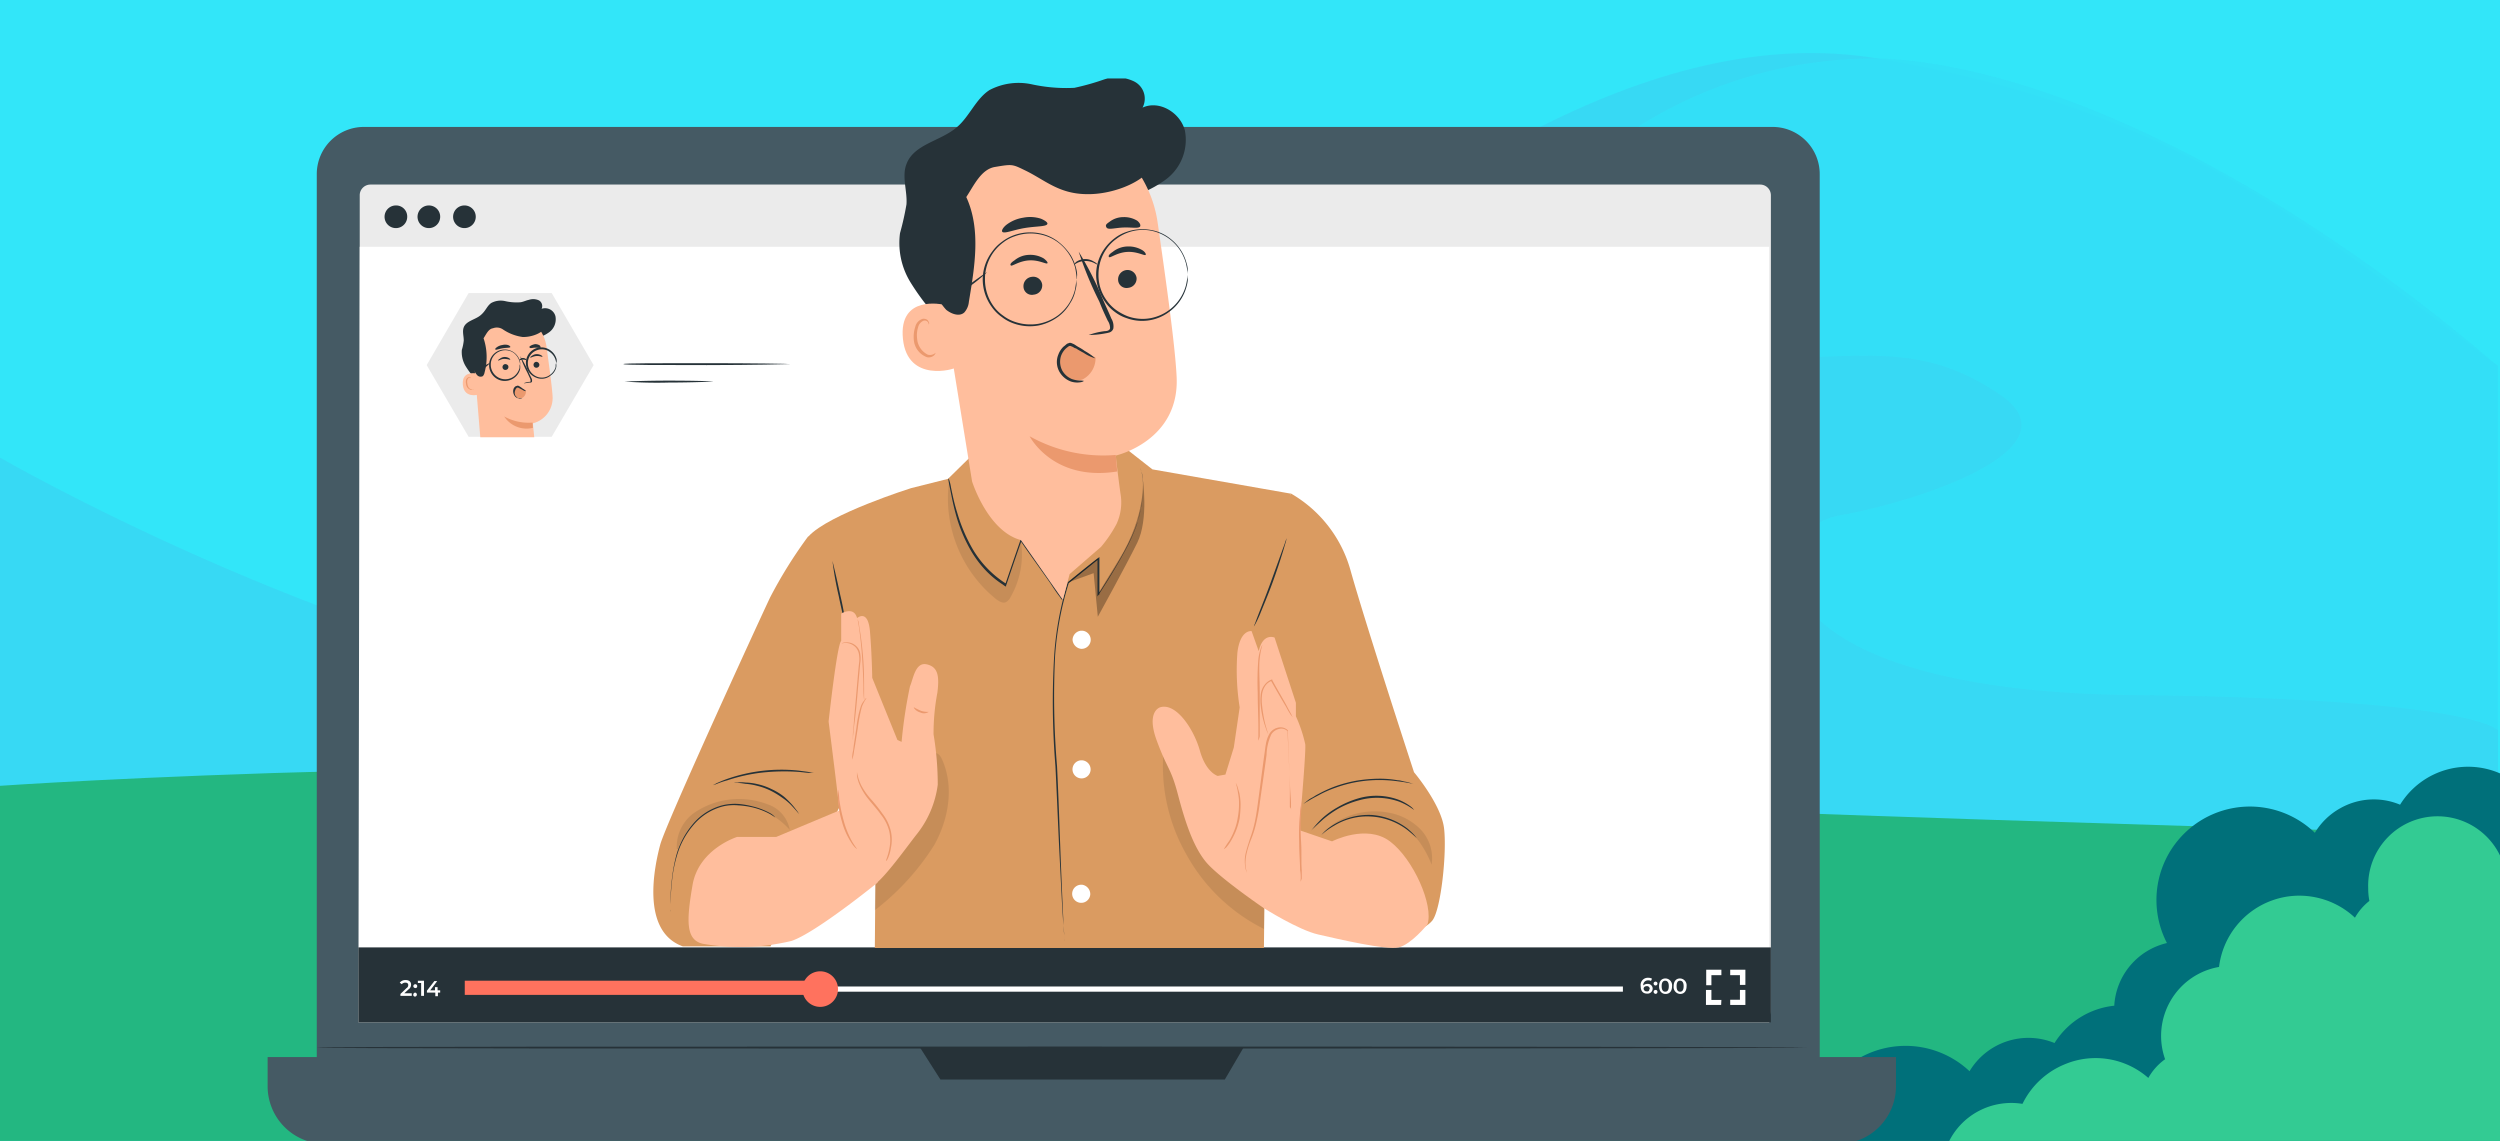 <svg id="Layer_1" data-name="Layer 1" xmlns="http://www.w3.org/2000/svg" xmlns:xlink="http://www.w3.org/1999/xlink" viewBox="0 0 298 136"><rect x="0" y="0" width="298" height="136" fill="#808080" stroke="none"/><defs><clipPath id="clip-path"><rect width="298" height="136" style="fill:none"/></clipPath><clipPath id="clip-path-2"><rect x="31.9" y="9.35" width="194.1" height="127" style="fill:none"/></clipPath></defs><g style="clip-path:url(#clip-path)"><rect width="298" height="136" style="fill:#fff"/><path d="M298,0H0V136H298Z" style="fill:#32e6f9"/><path d="M297.76,43.65C274.42,26.18,258.9,13,224,7,169-2.35,110.31,88.35,76.34,83,38.85,77,0,54.55,0,54.55v61.74H297.76Z" style="fill:#37d9f4"/><path d="M224.93,7a52.68,52.68,0,0,0-31.17,9.08C179,26.46,189.93,43.36,206,43S228.8,40.57,238.34,47,229,59.69,219.26,61.44s-11.61,20.92,35.16,21.42c40.81.4,43.34,4.21,43.34,4.21V43.65C272,21.55,244.74,8.19,224.93,7Z" style="fill:#34e0f7;opacity:0.9;isolation:isolate"/><path d="M297.93,146.27H0V93.67s66-4.6,133.21-.41C189.73,96.78,298,99.51,298,99.51Z" style="fill:#23b781"/><path d="M216,135.84v.43l30-.2.08.2h52.82V92.64a9.52,9.52,0,0,0-12.81,3.28,8.11,8.11,0,0,0-7.16.44,8.15,8.15,0,0,0-3,2.91,11.14,11.14,0,0,0-17.63,13.14,8.15,8.15,0,0,0-6.28,7.47,9.57,9.57,0,0,0-7.12,4.45,8.18,8.18,0,0,0-10.13,3.36A11.14,11.14,0,0,0,216,135.87Z" style="fill:#00707a"/><path d="M232.2,136.27h66.62V105.86a8.27,8.27,0,1,0-16.53,0,7.92,7.92,0,0,0,.14,1.53,6.8,6.8,0,0,0-1.72,2,9.65,9.65,0,0,0-4.66-2.42,9.55,9.55,0,0,0-5.24.37,9.66,9.66,0,0,0-6.3,7.92,8.3,8.3,0,0,0-5.76,4,8.34,8.34,0,0,0-.67,7,6.89,6.89,0,0,0-2,2.23,9.52,9.52,0,0,0-10-1.61,9.69,9.69,0,0,0-5,4.7,8.32,8.32,0,0,0-5.23.86,8.24,8.24,0,0,0-3.64,3.85Z" style="fill:#33cb93"/><g style="clip-path:url(#clip-path-2)"><path d="M211.29,133.62H43.38A5.63,5.63,0,0,1,37.76,128V20.75a5.62,5.62,0,0,1,5.62-5.62H211.29a5.62,5.62,0,0,1,5.62,5.62V128A5.61,5.61,0,0,1,211.29,133.62Z" style="fill:#455a64"/><path d="M219.14,136.35H38.76a6.87,6.87,0,0,1-6.86-6.86V126H226v3.5A6.87,6.87,0,0,1,219.14,136.35Z" style="fill:#455a64"/><path d="M109.67,124.87l2.43,3.81H146l2.23-3.81Z" style="fill:#263238"/><path d="M215.37,124.87c0,.08-39.75.12-88.79.12s-88.79,0-88.79-.12,39.76-.12,88.79-.12S215.37,124.79,215.37,124.87Z" style="fill:#263238"/><path d="M209.82,121.71H44.15a1.28,1.28,0,0,1-1.27-1.27V23.22A1.28,1.28,0,0,1,44.15,22H209.82a1.28,1.28,0,0,1,1.27,1.27v97.22A1.28,1.28,0,0,1,209.82,121.71Z" style="fill:#ebebeb"/><path d="M210.9,121.87H42.72l.16-92.45h168Z" style="fill:#fff"/><path d="M56.71,25.84a1.35,1.35,0,1,1-1.35-1.35A1.34,1.34,0,0,1,56.71,25.84Z" style="fill:#263238"/><path d="M48.54,25.84a1.35,1.35,0,1,1-1.35-1.35A1.32,1.32,0,0,1,48.54,25.84Z" style="fill:#263238"/><path d="M52.47,25.84a1.35,1.35,0,1,1-1.35-1.35A1.34,1.34,0,0,1,52.47,25.84Z" style="fill:#263238"/><path d="M211.09,112.93H42.72v8.94H211.09Z" style="fill:#263238"/><path d="M49.08,118.44v.27H47.73v-.23l.73-.7a.4.4,0,0,0,.2-.38c0-.16-.12-.27-.35-.27a.56.56,0,0,0-.42.19l-.24-.19a.87.87,0,0,1,.7-.31c.38,0,.65.19.65.54a.68.68,0,0,1-.31.58l-.5.46h.89Z" style="fill:#fff"/><path d="M49.27,117.55a.23.23,0,0,1,.23-.23.22.22,0,0,1,.23.23.21.21,0,0,1-.23.23C49.35,117.75,49.27,117.67,49.27,117.55Zm0,1a.23.23,0,0,1,.23-.23.24.24,0,0,1,0,.47A.21.21,0,0,1,49.27,118.51Z" style="fill:#fff"/><path d="M50.54,116.9v1.81H50.2v-1.54h-.39v-.27Z" style="fill:#fff"/><path d="M52.51,118.32H52.2v.43h-.31v-.43h-1v-.23l.89-1.15h.34l-.84,1.11h.57v-.38h.31v.38h.31v.27Z" style="fill:#fff"/><path d="M193.45,117.59h-138v.62h138Z" style="fill:#fff"/><path d="M98.5,116.9H55.4v1.69H98.5Z" style="fill:#ff725e"/><path d="M99.89,117.9a2.12,2.12,0,1,1-2.12-2.12A2.12,2.12,0,0,1,99.89,117.9Z" style="fill:#ff725e"/><path d="M197,117.86a.61.61,0,0,1-.66.58c-.5,0-.77-.31-.77-.89a.86.86,0,0,1,.89-1,.89.89,0,0,1,.46.11l-.12.27a.6.6,0,0,0-.34-.07.55.55,0,0,0-.58.61.69.69,0,0,1,.5-.19A.57.57,0,0,1,197,117.86Zm-.35,0a.32.32,0,0,0-.35-.31c-.23,0-.38.12-.38.31a.35.35,0,0,0,.38.31C196.49,118.21,196.61,118.09,196.61,117.9Z" style="fill:#fff"/><path d="M197.11,117.24a.23.23,0,0,1,.23-.23.23.23,0,1,1-.23.23Zm0,1a.23.23,0,0,1,.23-.24.22.22,0,0,1,.23.24.23.23,0,0,1-.23.23A.26.26,0,0,1,197.11,118.25Z" style="fill:#fff"/><path d="M197.76,117.55c0-.61.31-.92.78-.92a.82.82,0,0,1,.77.92c0,.62-.31.93-.77.93S197.76,118.13,197.76,117.55Zm1.16,0c0-.42-.15-.65-.42-.65s-.43.19-.43.65.16.66.43.66S198.92,118,198.92,117.55Z" style="fill:#fff"/><path d="M199.5,117.55c0-.61.31-.92.77-.92a.82.82,0,0,1,.77.92c0,.62-.31.93-.77.93A.82.82,0,0,1,199.5,117.55Zm1.19,0c0-.42-.15-.65-.42-.65s-.42.19-.42.65.15.66.42.66S200.69,118,200.69,117.55Z" style="fill:#fff"/><path d="M204,117.44h-.62v-1.85h1.81v.65H204Z" style="fill:#fff"/><path d="M205.16,119.79h-1.81V118H204v1.19h1.19Z" style="fill:#fff"/><path d="M208.05,119.79h-1.81v-.62h1.16V118h.65Z" style="fill:#fff"/><path d="M208.05,117.4h-.65v-1.16h-1.16v-.65h1.81Z" style="fill:#fff"/><path d="M65.76,34.93h-9.9l-5,8.59,5,8.55h9.9l5-8.55Z" style="fill:#ebebeb"/><path d="M56.67,45.17a9.14,9.14,0,0,1-1.2-1.58,3.26,3.26,0,0,1-.42-1.88,5.72,5.72,0,0,0,.23-1.12c0-.54-.19-1.08,0-1.58.31-.77,1.35-.89,2-1.43s.73-1.07,1.27-1.46a2.38,2.38,0,0,1,1.65-.23,6.12,6.12,0,0,0,1.7.15c.38,0,.77-.23,1.15-.3a1.61,1.61,0,0,1,1.2.07.78.78,0,0,1,.31,1,1.27,1.27,0,0,1,1.65.89,1.92,1.92,0,0,1-.73,1.89,4.54,4.54,0,0,1-2,.81,8.15,8.15,0,0,1-5.86-.93" style="fill:#263238"/><path d="M65.87,47.29c-.07-1.23-.42-3.73-.73-6a4.72,4.72,0,0,0-5-4H59.9c-2.62.34-3.81,2.77-3.43,5.39l.78,9.44h6.43l-.16-1.66A3.11,3.11,0,0,0,65.87,47.29Z" style="fill:#ffbe9d"/><path d="M63.49,50.37a6,6,0,0,1-3.39-.73A3.18,3.18,0,0,0,63.52,51Z" style="fill:#eb996e"/><path d="M64.29,43.44a.35.35,0,0,1-.3.39.33.33,0,0,1-.39-.31.35.35,0,0,1,.31-.39A.38.38,0,0,1,64.29,43.44Z" style="fill:#263238"/><path d="M64.64,42.55s-.35-.15-.73-.11-.66.23-.69.19,0-.11.15-.19a1,1,0,0,1,.58-.23,1.15,1.15,0,0,1,.58.15C64.64,42.44,64.68,42.52,64.64,42.55Z" style="fill:#263238"/><path d="M60.6,43.71a.34.34,0,0,1-.31.38.33.33,0,0,1-.39-.3.36.36,0,0,1,.31-.39C60.4,43.4,60.6,43.52,60.6,43.71Z" style="fill:#263238"/><path d="M60.83,42.9s-.35-.12-.73-.12-.66.24-.7.2,0-.12.16-.2a1,1,0,0,1,.57-.23,1.08,1.08,0,0,1,.58.16A.32.32,0,0,1,60.83,42.9Z" style="fill:#263238"/><path d="M62.45,45.67a2.48,2.48,0,0,1,.61-.15c.12,0,.19,0,.19-.12a1.05,1.05,0,0,0-.07-.3c-.12-.24-.23-.5-.35-.74A12.8,12.8,0,0,1,62,42.44a16.63,16.63,0,0,1,1,1.89c.11.27.23.5.34.73a.6.6,0,0,1,.08.38c0,.08-.08.16-.16.16a.26.26,0,0,1-.15,0C62.68,45.67,62.45,45.71,62.45,45.67Z" style="fill:#263238"/><path d="M60.83,41.36c0,.11-.43.08-.89.15s-.81.23-.88.16,0-.16.15-.27a1.43,1.43,0,0,1,.66-.27,1.28,1.28,0,0,1,.69,0C60.75,41.21,60.83,41.28,60.83,41.36Z" style="fill:#263238"/><path d="M64.45,41.44c-.08.07-.35,0-.66,0s-.57.12-.65,0,0-.15.11-.23a1.67,1.67,0,0,1,.54-.19,1.05,1.05,0,0,1,.54.15A.44.44,0,0,1,64.45,41.44Z" style="fill:#263238"/><path d="M56.78,44.52s-1.77-.39-1.61,1.35,2,1.15,2,1.11S56.78,44.52,56.78,44.52Z" style="fill:#ffbe9d"/><path d="M56.44,46.37a.14.14,0,0,1-.08,0,.45.45,0,0,1-.23,0c-.19,0-.39-.3-.42-.65a.82.82,0,0,1,0-.42.45.45,0,0,1,.2-.27.14.14,0,0,1,.19.07.12.12,0,0,1,0,.08s0,0,0-.12,0-.07-.08-.11a.23.23,0,0,0-.15,0,.58.58,0,0,0-.31.31,1,1,0,0,0,0,.5.77.77,0,0,0,.5.69.3.3,0,0,0,.27-.07C56.44,46.44,56.44,46.41,56.44,46.37Z" style="fill:#eb996e"/><path d="M65,38.9c-.12.69-1.5,1.3-2.7,1.27a5.52,5.52,0,0,1-2.39-.93,1.29,1.29,0,0,0-1.15-.11c-.54.07-.81.73-1.12,1.19a7,7,0,0,1,.12,4.08.86.86,0,0,1-.2.43.55.55,0,0,1-.69-.12,2.35,2.35,0,0,1-.54-1.12,6.84,6.84,0,0,1-.15-2.81,5.14,5.14,0,0,1,1.15-2.54,4.48,4.48,0,0,1,3.16-1.43,5.42,5.42,0,0,1,3.35,1A3.12,3.12,0,0,1,65,38.9Z" style="fill:#263238"/><path d="M62.68,46.56l-.89-.42a.21.21,0,0,0-.15,0,.17.17,0,0,0-.16.11.83.83,0,0,0-.11.89.73.73,0,0,0,.84.31A.85.85,0,0,0,62.68,46.56Z" style="fill:#eb996e"/><path d="M62.25,47.48a.5.5,0,0,1-.5,0,.74.74,0,0,1-.46-.38.94.94,0,0,1-.08-.73.64.64,0,0,1,.23-.31A.55.55,0,0,1,61.6,46a.24.24,0,0,1,.23,0,2.8,2.8,0,0,1,.46.31c.27.15.43.31.39.31s-.2,0-.47-.19l-.46-.23h-.07s-.08,0-.12.07a.56.56,0,0,0-.15.27.78.78,0,0,0,0,.58,1.17,1.17,0,0,0,.35.35A2.56,2.56,0,0,0,62.25,47.48Z" style="fill:#263238"/><path d="M62,43.52s0-.16-.07-.43a2,2,0,0,0-.66-1,1.73,1.73,0,0,0-1.65-.23,1.69,1.69,0,0,0-1.12,1.62,1.73,1.73,0,0,0,2.77,1.38,1.91,1.91,0,0,0,.66-1c0-.27,0-.42.07-.42v.11A1.68,1.68,0,0,1,62,44a1.82,1.82,0,0,1-.66,1,1.87,1.87,0,0,1-1.77.31,1.9,1.9,0,0,1-1.27-1.77,1.87,1.87,0,0,1,1.27-1.78A1.88,1.88,0,0,1,62,43.13a1.73,1.73,0,0,1,0,.35Z" style="fill:#263238"/><path d="M66.3,43.32s0-.15-.08-.42a1.75,1.75,0,0,0-.65-.92A1.59,1.59,0,0,0,64,41.75a1.63,1.63,0,0,0-1.08,1.57A1.73,1.73,0,0,0,64,44.9a1.6,1.6,0,0,0,1.58-.23,1.75,1.75,0,0,0,.65-.92c0-.27,0-.43.08-.43v.12a.94.94,0,0,1,0,.31,1.6,1.6,0,0,1-.66,1,1.67,1.67,0,0,1-1.73.27,1.91,1.91,0,0,1-1.23-1.73,1.84,1.84,0,0,1,3-1.47,1.93,1.93,0,0,1,.66,1,1.23,1.23,0,0,1,0,.31Z" style="fill:#263238"/><path d="M62.75,42.94s-.19-.08-.42-.08-.38.12-.42.08.11-.27.42-.27S62.83,42.9,62.75,42.94Z" style="fill:#263238"/><path d="M58.44,43.25s-.31.34-.77.69a2.64,2.64,0,0,1-.89.54,2.89,2.89,0,0,1,.77-.69A2.75,2.75,0,0,1,58.44,43.25Z" style="fill:#263238"/><path d="M94.19,43.4s-4.47.12-9.94.12-9.94,0-9.94-.12,4.47-.11,9.94-.11S94.19,43.36,94.19,43.4Z" style="fill:#263238"/><path d="M85,45.48s-2.35.12-5.28.12a52.52,52.52,0,0,1-5.28-.12s2.35-.11,5.28-.11S85,45.44,85,45.48Z" style="fill:#263238"/><path d="M153.85,58.81A15.3,15.3,0,0,1,161,68.05c1.88,6.67,7.55,24,7.55,24s3.23,3.82,3.58,6.67-.35,9.66-1.39,11a3,3,0,0,1-2.54,1.08l-13.67-1.31-5.4-36.09Z" style="fill:#da9b61"/><path d="M108.59,58.19s-9.78,3.08-12.21,5.74l8,37.29L104.28,113h46.38c0-.58.42-39.06.42-39.06l2.77-15.1-16.48-2.89-3.24-2.54-18.33.92L113,57.08Z" style="fill:#da9b61"/><g style="opacity:0.3"><path d="M112.29,90.51c-.15-.31-.35-.65-.69-.73-.58-.12-.93.54-1.12,1.08a49,49,0,0,1-6.09,11.9l-.11,5.74a29.83,29.83,0,0,0,7.09-7.78C113.1,97.6,113.75,93.75,112.29,90.51Z" style="opacity:0.3;isolation:isolate"/></g><path d="M96.34,63.93a54.39,54.39,0,0,0-4.54,7.28c-1.35,2.85-12.44,27-13.1,29.47S76.31,111,81.4,112.81H91.84l10.47-21.14.54-24.58Z" style="fill:#da9b61"/><path d="M92.45,97.48a5.78,5.78,0,0,0-.69-.46,8.42,8.42,0,0,0-2.2-.81A9.81,9.81,0,0,0,88,96a5.62,5.62,0,0,0-1.81.12,6.79,6.79,0,0,0-3.5,2.19,9.67,9.67,0,0,0-2,3.7,15.73,15.73,0,0,0-.62,3.43c-.12,1-.12,1.77-.15,2.35,0,.27,0,.46,0,.65a.5.5,0,0,1,0,.23v-.88c0-.54,0-1.35.11-2.35a19.42,19.42,0,0,1,.58-3.47,9.74,9.74,0,0,1,2-3.77,6.79,6.79,0,0,1,3.63-2.24A6.42,6.42,0,0,1,88,95.83a9.77,9.77,0,0,1,1.62.27,8.58,8.58,0,0,1,2.2.84,2.16,2.16,0,0,1,.5.39A1,1,0,0,0,92.45,97.48Z" style="fill:#263238"/><path d="M87.52,93.28a1.6,1.6,0,0,1,.35,0,3.8,3.8,0,0,1,1,0,6.63,6.63,0,0,1,1.43.19,7.25,7.25,0,0,1,1.65.58,7.14,7.14,0,0,1,1.51.92,10.22,10.22,0,0,1,1,1c.27.31.46.58.61.77l.19.31s-.3-.38-.88-1a6.4,6.4,0,0,0-1.08-.92,10.09,10.09,0,0,0-1.46-.89,7.74,7.74,0,0,0-1.62-.58,7.29,7.29,0,0,0-1.39-.23C88,93.28,87.52,93.32,87.52,93.28Z" style="fill:#263238"/><path d="M97,92.13a4.33,4.33,0,0,1-.5,0c-.31,0-.77-.08-1.31-.12a24.76,24.76,0,0,0-4.32.08,20.5,20.5,0,0,0-4.19.93,9.6,9.6,0,0,0-1.24.42,2.78,2.78,0,0,1-.46.15,4.43,4.43,0,0,0,.43-.23c.26-.11.69-.31,1.23-.5a19.57,19.57,0,0,1,8.59-1c.54.08,1,.12,1.31.19A2.56,2.56,0,0,0,97,92.13Z" style="fill:#263238"/><path d="M126.62,71.52l-.12-.11a3.1,3.1,0,0,0-.27-.39c-.27-.35-.61-.85-1-1.46-.88-1.27-2.15-3-3.62-5.13l.16,0c-.58,1.65-1.2,3.46-1.85,5.39l0,.11-.12-.07a1,1,0,0,1-.23-.16,11.32,11.32,0,0,1-2.27-1.92,13,13,0,0,1-1.62-2.24,18.64,18.64,0,0,1-1.77-4.31c-.35-1.27-.54-2.35-.69-3.08-.08-.35-.12-.62-.16-.85s0-.15,0-.23a.16.16,0,0,0,0-.08,4.77,4.77,0,0,1,.3,1.12c.16.73.35,1.77.74,3a19.71,19.71,0,0,0,1.81,4.28,12.26,12.26,0,0,0,3.85,4.08,1,1,0,0,1,.23.15l-.15,0c.65-1.92,1.27-3.73,1.85-5.39l.07-.15.12.15c1.46,2.12,2.69,3.89,3.58,5.16l1,1.46c.12.16.19.31.27.39A1.62,1.62,0,0,1,126.62,71.52Z" style="fill:#263238"/><g style="opacity:0.3"><path d="M138.71,89.32a21.26,21.26,0,0,0,2.7,12.52,21.5,21.5,0,0,0,9.25,8.89c.11-3.81,0-8.32.07-12.17Z" style="opacity:0.3;isolation:isolate"/></g><path d="M138.29,84.31s-1.69.46-.42,3.93,1.69,3.23,2.54,6.47,1.81,6.16,3.31,8,6.94,5.55,6.94,5.55l4.93-4.62a23.88,23.88,0,0,1-.62-5.82c.19-2.35.69-8.09.62-9.09a16.55,16.55,0,0,0-1.12-3.35V83.77L151.93,76s-1.39-.62-1.89,1.62l-.85-2.39s-1.35-.23-1.69,2.54a28.07,28.07,0,0,0,.27,6.55l-.7,4.78-1,3.23-.92.16s-1.39-.39-2.12-3S140.18,83.73,138.29,84.31Z" style="fill:#ffbe9d"/><path d="M153.89,96.52a.61.61,0,0,0,0-.19c0-.12,0-.31,0-.5,0-.47-.07-1.12-.11-1.93-.08-1.69-.19-4-.31-6.74l0,0a1,1,0,0,0-1-.27,1.47,1.47,0,0,0-.93.65,6.27,6.27,0,0,0-.57,2.47c-.27,2-.54,3.85-.78,5.55a22.16,22.16,0,0,1-.42,2.42,12.34,12.34,0,0,1-.61,2,11.71,11.71,0,0,0-.54,1.66,5.48,5.48,0,0,0-.16,1.31,4.52,4.52,0,0,0,.19,1.12l-.11-.27a3.36,3.36,0,0,1-.15-.85,4.11,4.11,0,0,1,.11-1.31c.12-.5.31-1.08.5-1.69a14,14,0,0,0,.58-2c.15-.73.27-1.54.38-2.38.23-1.7.47-3.59.74-5.55.07-.42.11-.89.19-1.31a3.66,3.66,0,0,1,.42-1.23,1.56,1.56,0,0,1,1-.74,1.25,1.25,0,0,1,1.2.31l0,0v0c.08,2.73.2,5,.24,6.74,0,.81,0,1.46,0,1.93v.5A.36.36,0,0,1,153.89,96.52Z" style="fill:#eb996e"/><path d="M151.23,87.66l-.19-.42c-.11-.31-.27-.73-.42-1.27a11.36,11.36,0,0,1-.35-1.93,5.63,5.63,0,0,1,0-1.16,2.27,2.27,0,0,1,.43-1.19,1.89,1.89,0,0,1,.88-.69l.08,0,0,.08c.69,1.27,1.35,2.35,1.77,3.15.19.39.38.7.5.93a3.45,3.45,0,0,1,.15.35,2.5,2.5,0,0,0-.23-.31,10.26,10.26,0,0,1-.54-.93c-.46-.77-1.11-1.88-1.81-3.12l.12,0a1.54,1.54,0,0,0-.81.62,2.31,2.31,0,0,0-.38,1.11,5.24,5.24,0,0,0,0,1.12,18.43,18.43,0,0,0,.3,1.93c.12.54.27,1,.35,1.27A2.94,2.94,0,0,0,151.23,87.66Z" style="fill:#eb996e"/><path d="M150,88.28a2.1,2.1,0,0,1,0-.46c0-.35,0-.74,0-1.24,0-1-.08-2.46-.08-4a33.74,33.74,0,0,1,.08-4.05,6.1,6.1,0,0,1,.27-1.19c.08-.27.16-.42.2-.42a7.82,7.82,0,0,0-.31,1.61c-.12,1,0,2.47,0,4s0,3,0,4v1.24C150.08,88.12,150,88.28,150,88.28Z" style="fill:#eb996e"/><path d="M145.88,101.22a12.14,12.14,0,0,1,.65-1,7.79,7.79,0,0,0,.58-1.19,6.77,6.77,0,0,0,.43-1.58,8.64,8.64,0,0,0,.15-1.62,6.16,6.16,0,0,0-.12-1.31,7.62,7.62,0,0,0-.27-1.2,2,2,0,0,1,.16.31c.08.2.15.5.27.89a7.41,7.41,0,0,1,.15,1.35,14,14,0,0,1-.11,1.65,8.17,8.17,0,0,1-.47,1.58,8.85,8.85,0,0,1-.61,1.2,4.76,4.76,0,0,1-.54.73C146,101.14,145.88,101.26,145.88,101.22Z" style="fill:#eb996e"/><path d="M154.51,98.83l4.27,1.46s4.09-2.11,6.9,0,5.24,7.67,4.47,9.9c0,0-1.93,2.39-3.43,2.74s-7.21-1-9.59-1.54-6.51-3.16-6.51-3.16Z" style="fill:#ffbe9d"/><path d="M155.05,105.11a1.29,1.29,0,0,1,0-.39c0-.26,0-.61-.08-1,0-.88-.11-2.07-.11-3.39a23.49,23.49,0,0,1,.11-3.42c0-.43.08-.77.12-1l.07-.39s0,.54-.07,1.43-.08,2.08,0,3.39,0,2.46.08,3.39v1A3.2,3.2,0,0,0,155.05,105.11Z" style="fill:#eb996e"/><path d="M169.11,100.14a14.79,14.79,0,0,0-1.43-1.27,7.91,7.91,0,0,0-4.24-1.54,7.57,7.57,0,0,0-4.39,1.08,8.86,8.86,0,0,0-1.54,1.11s.12-.15.35-.38a6.51,6.51,0,0,1,1.12-.85,8.14,8.14,0,0,1,4.46-1.15,7.94,7.94,0,0,1,4.32,1.61c.46.39.81.74,1,1S169.11,100.14,169.11,100.14Z" style="fill:#263238"/><path d="M168.57,96.56a7.42,7.42,0,0,0-1.78-1,7.88,7.88,0,0,0-4.81-.16,10.73,10.73,0,0,0-2.47,1,13,13,0,0,0-1.8,1.27c-.47.43-.85.77-1.08,1a3.64,3.64,0,0,0-.39.39l.35-.42a12,12,0,0,1,1-1.08,10,10,0,0,1,1.81-1.31,11.16,11.16,0,0,1,2.5-1.08,7.59,7.59,0,0,1,4.89.19,6.35,6.35,0,0,1,1.31.73,2.55,2.55,0,0,1,.31.27Z" style="fill:#263238"/><path d="M168.61,93.48s-.77-.2-2-.35a16.61,16.61,0,0,0-2.19-.15,15.86,15.86,0,0,0-2.66.23,15.13,15.13,0,0,0-2.58.69,12.79,12.79,0,0,0-2,.89c-1.11.57-1.73,1-1.77,1s.16-.12.43-.35a3.38,3.38,0,0,1,.54-.35c.23-.11.46-.3.73-.42a15.3,15.3,0,0,1,2-.92,15.78,15.78,0,0,1,2.62-.7,17.89,17.89,0,0,1,2.7-.23,12.31,12.31,0,0,1,2.19.19c.31,0,.58.12.85.16s.46.11.62.15A4.41,4.41,0,0,0,168.61,93.48Z" style="fill:#263238"/><path d="M135.9,55.77a3.81,3.81,0,0,1,.31,1.11,11.31,11.31,0,0,1-.15,3.32c-.12.69-.31,1.46-.54,2.31a20.82,20.82,0,0,1-1.12,2.58c-.92,1.77-2.08,3.7-3.43,5.78l-.15.23V66.55l.15.08-3.58,2.89,0,0a37.83,37.83,0,0,0-1.62,8.63A99.7,99.7,0,0,0,126,91.36c.2,4.08.31,7.74.43,10.82s.23,5.59.31,7.28c0,.85.07,1.5.11,2,0,.23,0,.38,0,.5v.19a.61.61,0,0,0,0-.19c0-.12,0-.31,0-.5,0-.47-.11-1.12-.15-2-.12-1.73-.23-4.2-.39-7.28s-.3-6.74-.5-10.82a93.36,93.36,0,0,1-.15-13.25,38.22,38.22,0,0,1,1.62-8.71v0h0c1.23-1,2.46-2,3.62-2.89l.15-.11v4.47l-.15,0c2.65-4.12,4.81-7.67,5.12-10.56a10,10,0,0,0,.19-3.27,7.76,7.76,0,0,0-.15-.85Z" style="fill:#263238"/><path d="M129,105.46h-.16a1.08,1.08,0,1,0,1.12,1.15A1.14,1.14,0,0,0,129,105.46Z" style="fill:#fff"/><path d="M129,90.63h-.16A1.08,1.08,0,1,0,130,91.78,1.09,1.09,0,0,0,129,90.63Z" style="fill:#fff"/><path d="M128.85,77.34a1.08,1.08,0,0,0,.16-2.16h-.16a1.12,1.12,0,0,0-1,1.08A1.16,1.16,0,0,0,128.85,77.34Z" style="fill:#fff"/><path d="M112.21,38.39a28.06,28.06,0,0,1-3.7-4.77,8.94,8.94,0,0,1-1.23-5.82,34.56,34.56,0,0,0,.77-3.43c.12-1.61-.58-3.31,0-4.81.89-2.39,4.09-2.74,6-4.39,1.51-1.27,2.24-3.35,3.89-4.43a7.45,7.45,0,0,1,5-.7,19.28,19.28,0,0,0,5.12.43,29.11,29.11,0,0,0,3.55-1,4.8,4.8,0,0,1,3.58.24,2.29,2.29,0,0,1,1,3.12c2-.93,4.51.61,5.05,2.73A5.88,5.88,0,0,1,139,21.37a12.91,12.91,0,0,1-6,2.43c-6,1.15-12.64.5-17.88-2.78" style="fill:#263238"/><path d="M133.55,58.77c-.31-2.31-.54-4.2-.54-4.47,0,0,7.67-1.73,7.24-9.47-.19-3.74-1.27-11.44-2.27-18.38a14.5,14.5,0,0,0-15.29-12.32l-.73,0c-8,1-11.67,8.39-10.44,16.4l4.35,26.85s1.85,5.93,5.82,7l5,7.13.81-3.08,3.74-3.24a15.14,15.14,0,0,0,1.85-2.73A6.13,6.13,0,0,0,133.55,58.77Z" style="fill:#ffbe9d"/><path d="M133,54.23A17.93,17.93,0,0,1,122.73,52s2.77,5.43,10.44,4.2Z" style="fill:#eb996e"/><path d="M135.48,33.12a1.11,1.11,0,0,1-1,1.19,1,1,0,0,1-1.2-.92,1.12,1.12,0,0,1,1-1.2A1.09,1.09,0,0,1,135.48,33.12Z" style="fill:#263238"/><path d="M136.56,30.38c-.12.15-1-.42-2.2-.35s-2,.74-2.15.62,0-.35.42-.62a2.94,2.94,0,0,1,1.73-.65,3.21,3.21,0,0,1,1.77.42C136.48,30,136.64,30.3,136.56,30.38Z" style="fill:#263238"/><path d="M124.23,33.93a1.1,1.1,0,0,1-1,1.19A1,1,0,0,1,122,34.2a1.11,1.11,0,0,1,1-1.2A1.07,1.07,0,0,1,124.23,33.93Z" style="fill:#263238"/><path d="M124.85,31.38c-.12.16-1-.42-2.2-.34s-2,.73-2.15.61,0-.34.42-.61a2.85,2.85,0,0,1,1.73-.66,3.15,3.15,0,0,1,1.77.43C124.77,31.08,124.93,31.31,124.85,31.38Z" style="fill:#263238"/><path d="M129.78,39.93a8.52,8.52,0,0,1,1.92-.46c.31,0,.58-.11.62-.34a1.54,1.54,0,0,0-.27-.89c-.35-.73-.69-1.46-1-2.27A43,43,0,0,1,128.58,30a39.21,39.21,0,0,1,2.89,5.7c.35.81.7,1.54,1,2.27a1.77,1.77,0,0,1,.24,1.19.71.71,0,0,1-.47.47,3.82,3.82,0,0,1-.5.11A10.34,10.34,0,0,1,129.78,39.93Z" style="fill:#263238"/><path d="M124.85,26.68c-.08.35-1.31.27-2.7.5s-2.5.74-2.69.43c-.08-.12.07-.46.5-.81a4.42,4.42,0,0,1,2-.85,4.2,4.2,0,0,1,2.12.12C124.62,26.3,124.89,26.53,124.85,26.68Z" style="fill:#263238"/><path d="M135.9,27c-.19.27-1,.08-2,.12s-1.81.31-2,0,0-.43.38-.7a2.71,2.71,0,0,1,1.62-.54,3,3,0,0,1,1.66.43C135.83,26.53,136,26.8,135.9,27Z" style="fill:#263238"/><path d="M112.52,36.31c-.15,0-5.43-1.23-4.89,4.09s6.24,3.58,6.24,3.43S112.52,36.31,112.52,36.31Z" style="fill:#ffbe9d"/><path d="M111.52,42.05s-.08.08-.23.16a1,1,0,0,1-.69.07,2.31,2.31,0,0,1-1.28-1.92,3.17,3.17,0,0,1,.12-1.35,1.11,1.11,0,0,1,.62-.77.47.47,0,0,1,.57.19.55.55,0,0,1,.08.27.28.28,0,0,0,0-.31.61.61,0,0,0-.23-.3A.83.83,0,0,0,110,38a1.29,1.29,0,0,0-.89.92,3.85,3.85,0,0,0-.19,1.51,2.4,2.4,0,0,0,1.58,2.15.94.94,0,0,0,.85-.23C111.52,42.17,111.52,42.05,111.52,42.05Z" style="fill:#eb996e"/><path d="M137.56,19.21c-.35,2.12-4.62,4.05-8.17,3.93-3.27-.08-4.89-1.73-7.24-2.85-1.5-.73-1.5-.73-3.54-.39-1.66.27-2.51,2.2-3.43,3.59,1.77,3.85,1,8.32.31,12.48a2.19,2.19,0,0,1-.54,1.27c-.58.54-1.54.19-2.16-.31a6.55,6.55,0,0,1-1.65-3.35A22.06,22.06,0,0,1,110.6,25a15,15,0,0,1,3.58-7.78,14.13,14.13,0,0,1,9.63-4.39,17,17,0,0,1,10.24,2.92A9.5,9.5,0,0,1,137.56,19.21Z" style="fill:#263238"/><path d="M130.55,42.59c-.89-.42-1.81-.84-2.7-1.27a.69.69,0,0,0-1,.19,2.6,2.6,0,0,0-.31,2.78,2.12,2.12,0,0,0,2.54.92,2.85,2.85,0,0,0,1.51-2.54Z" style="fill:#eb996e"/><path d="M129.2,45.4s-.11.12-.38.16a2.41,2.41,0,0,1-1.16-.08,2.62,2.62,0,0,1-1.35-1.12,2.35,2.35,0,0,1-.15-2.11,2.51,2.51,0,0,1,.61-.93c.16-.11.27-.23.43-.35l.31-.11a.66.66,0,0,1,.3.08,1.69,1.69,0,0,1,.43.23c.11.07.23.15.38.23s.47.27.66.42a7.29,7.29,0,0,1,1.27.89,4.89,4.89,0,0,1-1.39-.66c-.23-.11-.42-.23-.69-.38a1,1,0,0,0-.39-.19,1.74,1.74,0,0,0-.38-.2.3.3,0,0,0-.31,0,3.69,3.69,0,0,0-.35.27,2.35,2.35,0,0,0-.54.81,2.26,2.26,0,0,0,.12,1.81,2.38,2.38,0,0,0,1.12,1,3.07,3.07,0,0,0,1,.19A3.2,3.2,0,0,1,129.2,45.4Z" style="fill:#263238"/><path d="M128.35,33.27a12,12,0,0,0-.19-1.35,5.7,5.7,0,0,0-2-3,5.3,5.3,0,0,0-2.31-1,5.51,5.51,0,0,0-2.85.23,4.63,4.63,0,0,0-1.39.73,5.38,5.38,0,0,0-2.2,4.39,5.42,5.42,0,0,0,1,3.2,4.69,4.69,0,0,0,1.16,1.15,4.89,4.89,0,0,0,1.39.74,5.73,5.73,0,0,0,2.85.23,5.64,5.64,0,0,0,2.31-1,5.49,5.49,0,0,0,2-3,12.23,12.23,0,0,0,.19-1.31v.35a2.18,2.18,0,0,1,0,.42,4.64,4.64,0,0,1-.12.58,4.31,4.31,0,0,1-.62,1.5,5.17,5.17,0,0,1-1.38,1.58,6.07,6.07,0,0,1-2.35,1.08,5.75,5.75,0,0,1-3-.23,4.94,4.94,0,0,1-1.42-.77,4.89,4.89,0,0,1-1.2-1.2,5.58,5.58,0,0,1-1.08-3.31A5.51,5.51,0,0,1,118.26,30a5.06,5.06,0,0,1,1.2-1.2,5.43,5.43,0,0,1,1.42-.77,5.75,5.75,0,0,1,3-.23,5.21,5.21,0,0,1,2.35,1.08,6.63,6.63,0,0,1,1.42,1.58,6.05,6.05,0,0,1,.62,1.5,3.36,3.36,0,0,1,.11.58,1.64,1.64,0,0,1,0,.42v.27A.12.12,0,0,0,128.35,33.27Z" style="fill:#263238"/><path d="M141.57,32.73s0-.46-.2-1.31a5.4,5.4,0,0,0-4.2-3.93,5.21,5.21,0,0,0-4.12,1,4.87,4.87,0,0,0-1.11,1.11,5.33,5.33,0,0,0-1,3.12,5.09,5.09,0,0,0,1,3.12,4.92,4.92,0,0,0,1.11,1.12,6.57,6.57,0,0,0,1.35.73,5.22,5.22,0,0,0,2.77.23,5.4,5.4,0,0,0,4.2-3.93,10.15,10.15,0,0,0,.2-1.23v.35a1.64,1.64,0,0,1,0,.42,4.64,4.64,0,0,1-.12.58,5.47,5.47,0,0,1-2,3,5.37,5.37,0,0,1-5.16.81,4.63,4.63,0,0,1-1.39-.73A4.87,4.87,0,0,1,131.74,36a5.6,5.6,0,0,1-1.08-3.24,5.33,5.33,0,0,1,1.08-3.24,5.73,5.73,0,0,1,1.16-1.15,4.63,4.63,0,0,1,1.39-.73,5.6,5.6,0,0,1,2.88-.23,5.06,5.06,0,0,1,2.28,1,5.47,5.47,0,0,1,2,3,3,3,0,0,1,.12.58,1.64,1.64,0,0,1,0,.42Z" style="fill:#263238"/><path d="M130.78,31.54s-.15-.08-.38-.2a2.35,2.35,0,0,0-1-.23,2.3,2.3,0,0,0-1,.23c-.23.12-.35.24-.39.2a1.24,1.24,0,0,1,.31-.35,1.9,1.9,0,0,1,2.08,0C130.7,31.34,130.82,31.5,130.78,31.54Z" style="fill:#263238"/><path d="M117.64,32.46a18.76,18.76,0,0,1-2.42,1.93,27.08,27.08,0,0,1-2.54,1.77,20.83,20.83,0,0,1,2.42-1.93C116.49,33.23,117.61,32.42,117.64,32.46Z" style="fill:#263238"/><g style="opacity:0.3"><path d="M113.1,57.54a15.47,15.47,0,0,0,5.66,13.9c.35.24.73.5,1.12.35a1.3,1.3,0,0,0,.58-.62,10.19,10.19,0,0,0,1.23-6.7c-.66,1.74-1.23,3.47-1.89,5.28C116.14,67.55,113.87,62.85,113.1,57.54Z" style="opacity:0.3;isolation:isolate"/></g><path d="M127.27,69.44l3.09-1.12.5,5.2s3.31-6,4.7-8.82.65-7.62.65-7.62.5,4.23-2.85,9.66l-2.5,4.09V66.55Z" style="opacity:0.3;isolation:isolate"/><g style="opacity:0.3"><path d="M91.49,95.87A9.47,9.47,0,0,0,82.59,97a5,5,0,0,0-1.92,4.2l.15,0c1.08-2.89,3.2-5,6-5.28a9,9,0,0,1,7.32,3A3.93,3.93,0,0,0,91.49,95.87Z" style="opacity:0.3;isolation:isolate"/></g><g style="opacity:0.3"><path d="M169.3,98.83a7.05,7.05,0,0,0-4-2A8.8,8.8,0,0,0,157.94,99l.57-.47a9.38,9.38,0,0,1,4.93-1.34,7,7,0,0,1,4.7,1.88,12.46,12.46,0,0,1,2.51,4A5,5,0,0,0,169.3,98.83Z" style="opacity:0.3;isolation:isolate"/></g><path d="M149.46,74.68a3.19,3.19,0,0,1,.16-.42c.11-.31.26-.7.42-1.12.39-1,.89-2.24,1.42-3.7s1-2.77,1.35-3.74c.16-.46.31-.8.39-1.11a3.57,3.57,0,0,0,.15-.43s0,.16-.08.43-.19.65-.34,1.15c-.31,1-.73,2.31-1.27,3.78s-1.08,2.73-1.47,3.7c-.19.46-.38.84-.5,1.07S149.46,74.68,149.46,74.68Z" style="fill:#263238"/><path d="M100.89,75.07s-.46-1.82-.93-4.09a38.34,38.34,0,0,1-.73-4.12s.46,1.81.93,4.08A34.38,34.38,0,0,1,100.89,75.07Z" style="fill:#263238"/><path d="M100.19,98c.12.08-1.42-12-1.42-12s1-9.17,1.5-9.6V73.14s1.51-.93,1.89.54c0,0,1.31-1.16,1.54,1.58s.27,5.54.27,5.54l3,7.4.5.23a56.91,56.91,0,0,1,1-6.62c.38-.85.62-2.93,2-2.62s1.5,1.46,1.27,3.35a26,26,0,0,0-.46,5,36.3,36.3,0,0,1,.5,6,11.92,11.92,0,0,1-2.58,6c-1.23,1.58-3.58,4.86-4.85,5.82C104,105.84,100.19,98,100.19,98Z" style="fill:#ffbe9d"/><path d="M101.66,88.16v-.5c0-.38.08-.85.11-1.39.08-1.19.24-2.81.39-4.62.08-.88.15-1.77.23-2.54a3.25,3.25,0,0,0,0-1.08,1.59,1.59,0,0,0-.38-.85,1.68,1.68,0,0,0-1.2-.54,1.4,1.4,0,0,0-.5.08.5.5,0,0,1,.12-.08.94.94,0,0,1,.38-.07,1.64,1.64,0,0,1,1.31.5,1.43,1.43,0,0,1,.42.88,3.51,3.51,0,0,1,0,1.12l-.23,2.54c-.15,1.81-.3,3.43-.46,4.63-.08.57-.11,1-.15,1.38S101.7,88.16,101.66,88.16Z" style="fill:#eb996e"/><path d="M103.28,83.23a5.07,5.07,0,0,0-.54,1,19.86,19.86,0,0,0-.5,2.62c-.16,1-.31,2-.43,2.62a4.73,4.73,0,0,1-.23,1.08,3.9,3.9,0,0,1,.12-1.12c.07-.69.23-1.61.38-2.65a12.7,12.7,0,0,1,.54-2.62,2.23,2.23,0,0,1,.43-.7C103.16,83.27,103.24,83.19,103.28,83.23Z" style="fill:#eb996e"/><path d="M102.16,73.56s0,.12.12.39.11.61.19,1c.15.88.31,2.12.42,3.5S103,81.11,103,82c0,.46,0,.81,0,1.08a1.25,1.25,0,0,1,0,.38,11,11,0,0,1-.08-1.46c0-.89-.07-2.16-.15-3.51s-.23-2.62-.35-3.5S102.16,73.56,102.16,73.56Z" style="fill:#eb996e"/><path d="M110.71,84.85a1,1,0,0,1-1,.08c-.58-.16-.85-.62-.77-.62a7.59,7.59,0,0,0,.85.42A2.43,2.43,0,0,0,110.71,84.85Z" style="fill:#eb996e"/><path d="M100.35,96.48l-7.82,3.28H87.87s-4.58,1.42-5.32,5.74-.81,6.54,1.24,7a26.07,26.07,0,0,0,10.55-.34c2.85-.93,10.25-6.94,10.25-6.94l.73-4.31Z" style="fill:#ffbe9d"/><path d="M102.16,101.22a2.17,2.17,0,0,0-.23-.19,3.84,3.84,0,0,1-.5-.66,8.61,8.61,0,0,1-1.08-2.46,11.32,11.32,0,0,1-.46-2.66,6,6,0,0,1,0-1.12,5.46,5.46,0,0,1,.15,1.12,19.16,19.16,0,0,0,.54,2.62,11,11,0,0,0,1,2.46C101.93,100.91,102.2,101.22,102.16,101.22Z" style="fill:#eb996e"/><path d="M105.59,102.61a8.28,8.28,0,0,0,.46-1.66A4.92,4.92,0,0,0,106,99.1a5.13,5.13,0,0,0-1-2c-.46-.66-1-1.23-1.46-1.81a7.6,7.6,0,0,1-1-1.58,4.42,4.42,0,0,1-.39-1.23c0-.31,0-.46,0-.46a5.78,5.78,0,0,0,.54,1.65,8.26,8.26,0,0,0,1.08,1.54A19.13,19.13,0,0,1,105.2,97a5.36,5.36,0,0,1,1,2.12,4.68,4.68,0,0,1,0,1.93,4.83,4.83,0,0,1-.34,1.23l-.16.31C105.59,102.57,105.59,102.61,105.59,102.61Z" style="fill:#eb996e"/></g></g></svg>